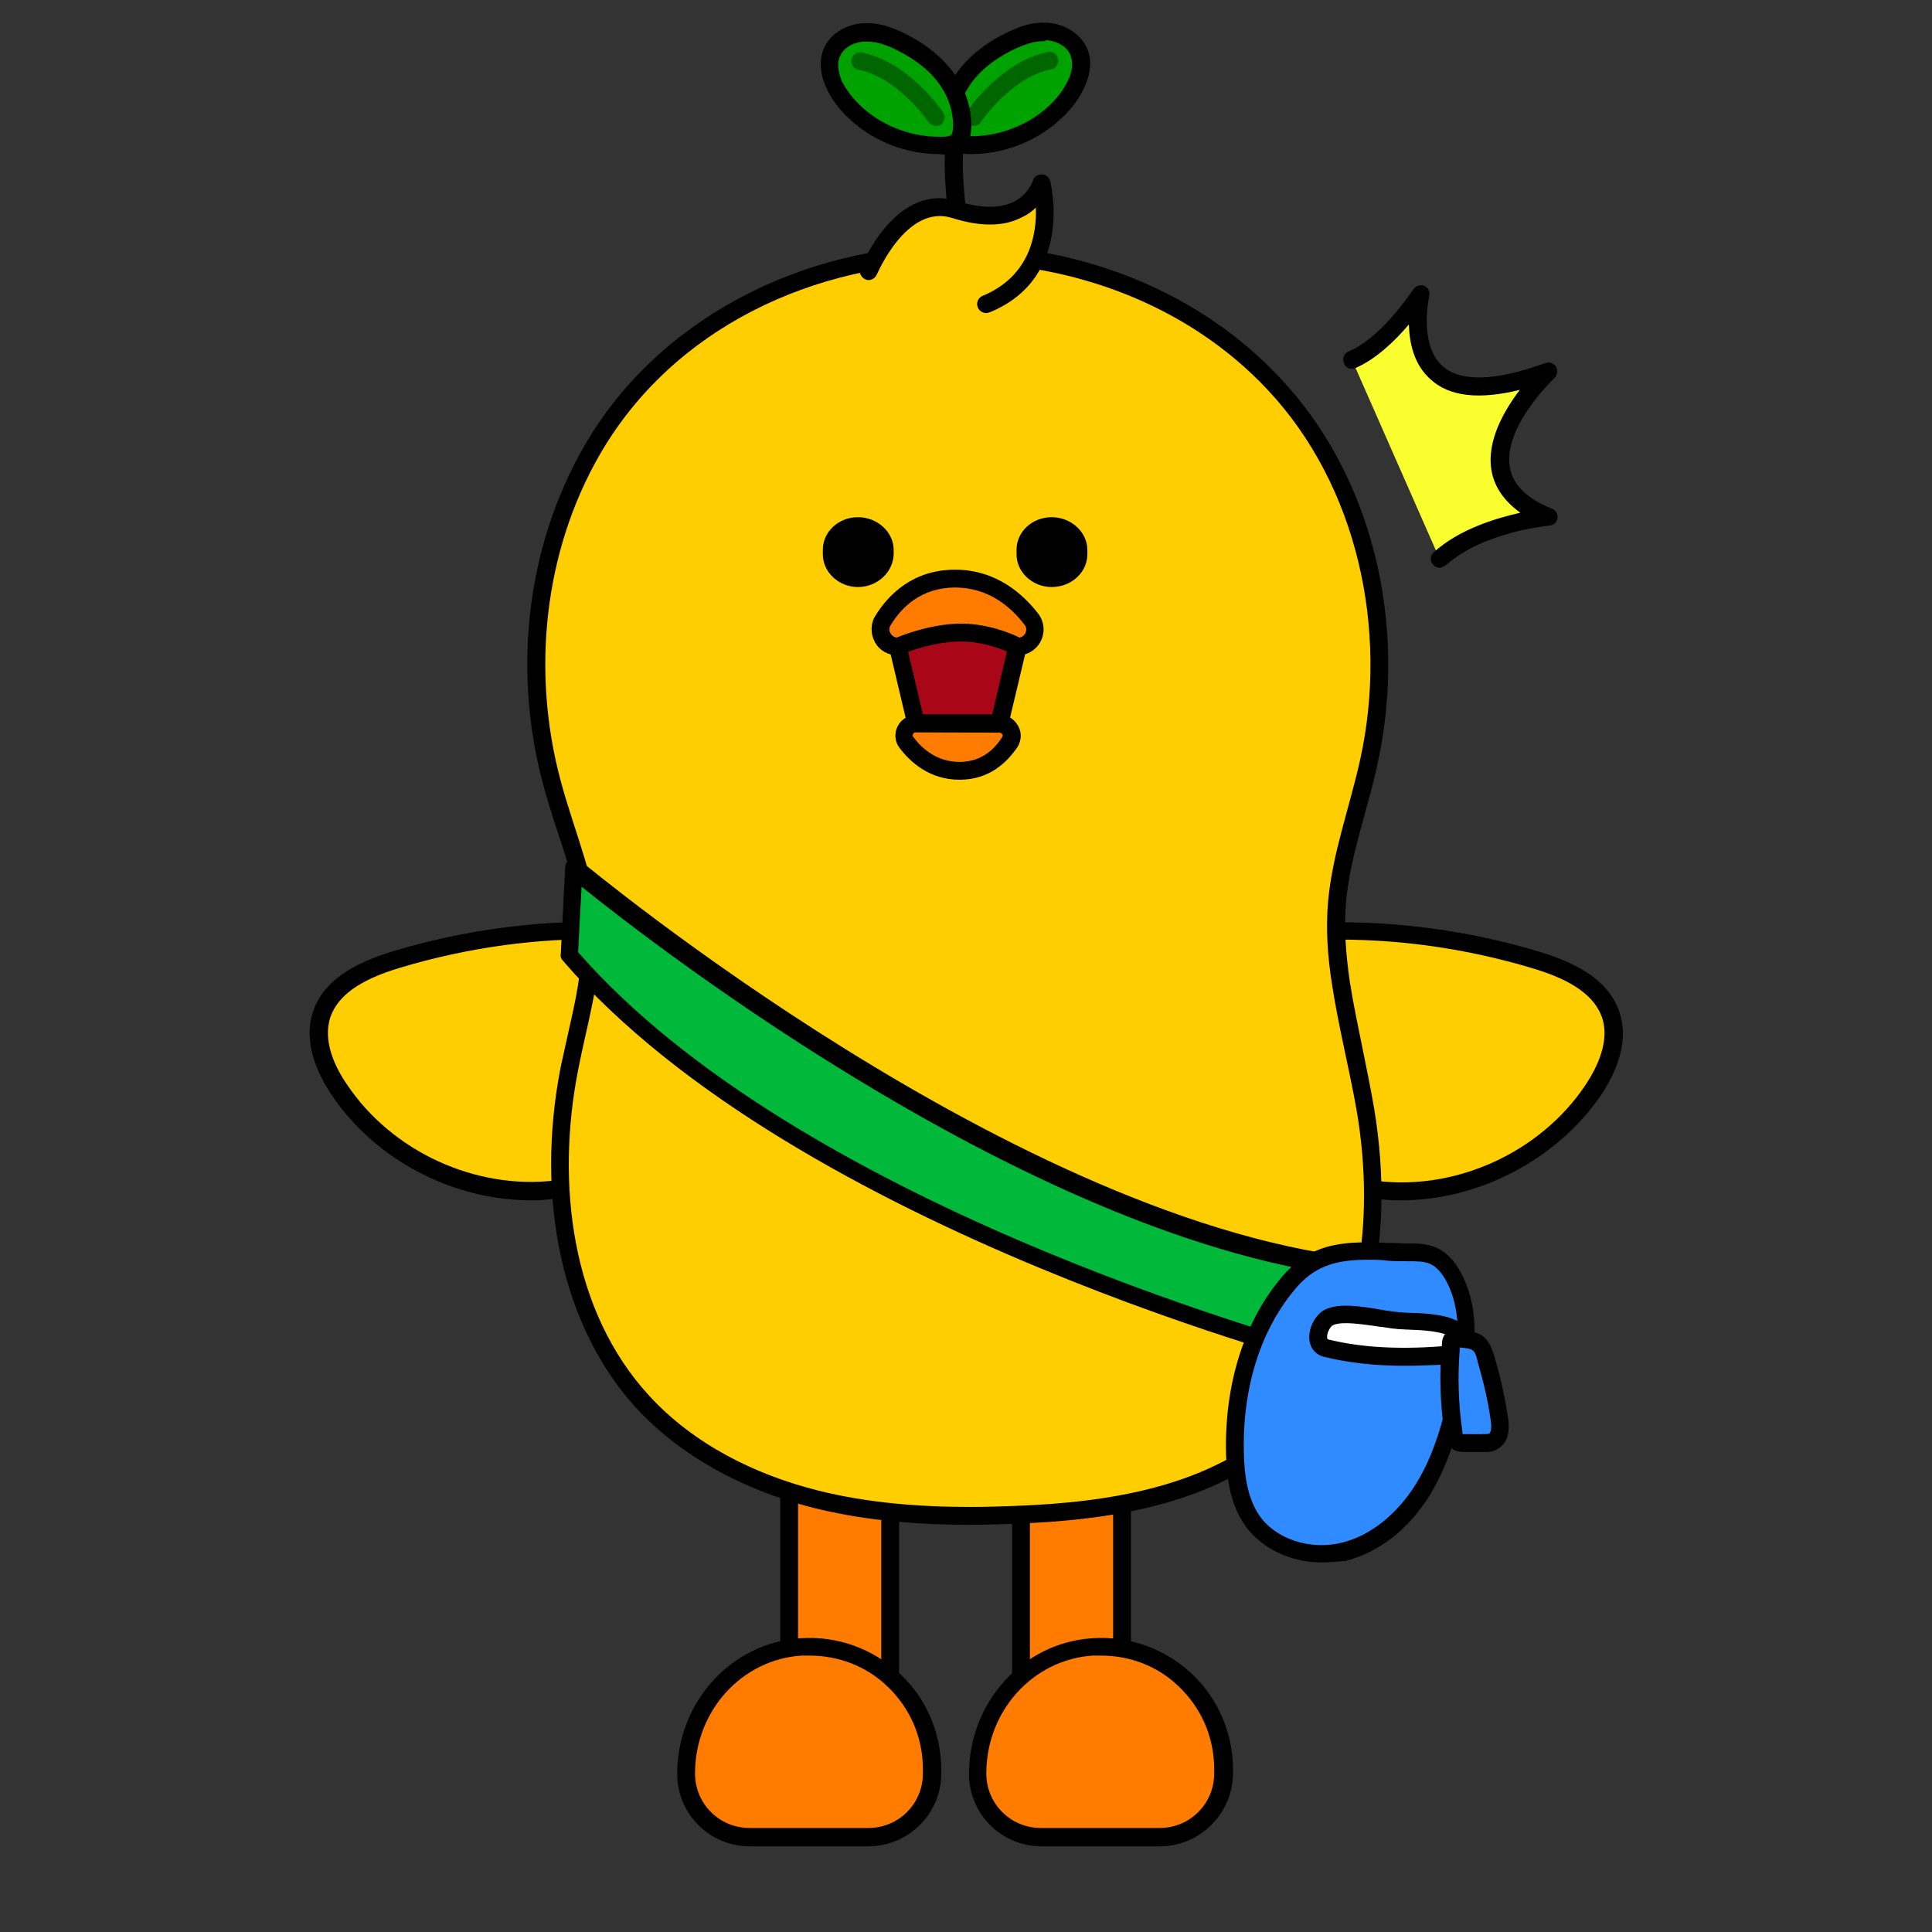 <?xml version="1.0" encoding="utf-8"?>
<!-- Generator: Adobe Illustrator 26.0.3, SVG Export Plug-In . SVG Version: 6.00 Build 0)  -->
<svg version="1.1" id="레이어_1" xmlns="http://www.w3.org/2000/svg" xmlns:xlink="http://www.w3.org/1999/xlink" x="0px"
	 y="0px" viewBox="0 0 390 390" style="enable-background:new 0 0 390 390;" xml:space="preserve">
<rect x="0" y="0" width="390" height="390" fill="#333333" stroke="none"/>
<style type="text/css">
	.st0{fill:#00A200;}
	.st1{fill:#006600;}
	.st2{fill:#FFCE00;}
	.st3{fill:#FF7C00;}
	.st4{fill:#00B839;}
	.st5{fill:#2F8BFF;}
	.st6{fill:#FFFFFF;}
	.st7{fill-rule:evenodd;clip-rule:evenodd;fill:#F9FF2E;}
	.st8{fill:#A90718;}
	.st9{fill-rule:evenodd;clip-rule:evenodd;}
</style>
<g>
	<g>
		<path class="st0" d="M212.5,23.1c2-1.8,3.7-3.9,4.8-6.3c0.8-1.9,1.2-4.2,0.5-6.1c-1-2.5-3.7-4-6.4-4.2s-5.3,0.8-7.7,2
			c-3.8,1.9-7.3,4.6-9.6,8.2c-1.6,2.6-2.6,5.6-2.6,8.7c0.1,3.1,1.1,4,4.1,4C201.7,29.5,207.9,27.2,212.5,23.1z"/>
		<path d="M196.1,31.1c-0.2,0-0.4,0-0.6,0c-4.1-0.1-5.8-1.8-5.9-5.8c-0.1-3.3,1-6.7,2.9-9.7c2.3-3.5,5.7-6.5,10.3-8.8
			c3.3-1.7,6-2.4,8.7-2.2c3.6,0.2,6.8,2.4,8,5.3c0.9,2.2,0.7,4.8-0.5,7.5c-1.1,2.5-2.8,4.8-5.2,6.9l0,0
			C208.9,28.7,202.5,31.1,196.1,31.1z M210.7,8.3c-1.8,0-3.8,0.6-6.3,1.8c-4,2-7,4.5-8.9,7.5c-1.5,2.4-2.3,5.1-2.3,7.6
			c0,2.1,0.2,2.2,2.4,2.3c5.7,0.1,11.5-2,15.8-5.8c2-1.8,3.4-3.7,4.3-5.7c0.5-1,1.1-3.1,0.4-4.8c-0.6-1.7-2.6-2.9-4.9-3.1
			C211,8.3,210.9,8.3,210.7,8.3z M212.5,23.1L212.5,23.1L212.5,23.1z"/>
	</g>
	<g>
		<path class="st1" d="M196.6,25.4c-0.3,0-0.7-0.1-1-0.3c-0.8-0.6-1-1.7-0.5-2.5c0.3-0.4,7-10.2,16.4-12.1c1-0.2,1.9,0.4,2.1,1.4
			c0.2,1-0.4,1.9-1.4,2.1c-8,1.6-14,10.4-14.1,10.5C197.8,25.1,197.2,25.4,196.6,25.4z"/>
	</g>
	<g>
		<path class="st0" d="M173,23.1c-2-1.8-3.7-3.9-4.8-6.3c-0.8-1.9-1.2-4.2-0.5-6.1c1-2.5,3.7-4,6.4-4.2s5.3,0.8,7.7,2
			c3.8,1.9,7.3,4.6,9.6,8.2c1.6,2.6,2.6,5.6,2.6,8.7c-0.1,3.1-1.1,4-4.1,4C183.9,29.5,177.6,27.2,173,23.1z"/>
		<path d="M189.5,31.1c-6.4,0-12.8-2.4-17.6-6.7l0,0c-2.4-2.1-4.1-4.4-5.2-6.9c-1.2-2.7-1.3-5.3-0.5-7.5c1.2-3,4.4-5.1,8-5.3
			c2.6-0.2,5.4,0.5,8.7,2.2c4.6,2.3,8,5.3,10.3,8.8c1.9,3,2.9,6.4,2.9,9.7c-0.1,4-1.8,5.7-5.9,5.8C189.9,31.1,189.7,31.1,189.5,31.1
			z M174.2,21.8c4.3,3.8,10,5.9,15.8,5.8c2.2,0,2.3-0.2,2.4-2.3c0-2.6-0.8-5.3-2.3-7.6c-1.9-3-4.9-5.5-8.9-7.5
			c-2.7-1.4-4.8-1.9-6.8-1.8c-1.9,0.1-4.1,1.1-4.9,3.1c-0.7,1.7,0,3.7,0.4,4.8C170.8,18.1,172.2,20,174.2,21.8L174.2,21.8z"/>
	</g>
	<g>
		<path class="st1" d="M188.9,25.4c-0.6,0-1.1-0.3-1.5-0.8c-0.1-0.1-6.2-9-14.1-10.5c-1-0.2-1.6-1.1-1.4-2.1c0.2-1,1.1-1.6,2.1-1.4
			c9.4,1.9,16.1,11.6,16.4,12.1c0.6,0.8,0.3,1.9-0.5,2.5C189.6,25.3,189.3,25.4,188.9,25.4z"/>
	</g>
	<g>
		<path class="st2" d="M194.1,49.4c0,0-2.4-14.1-1.3-20.7"/>
		<path d="M192.3,49.7c-0.1-0.6-2.4-14.4-1.3-21.3l3.6,0.5c-1,6.3,1.3,20,1.3,20.1L192.3,49.7z"/>
	</g>
</g>
<g>
	<g>
		<rect x="159.3" y="275.2" class="st3" width="20.4" height="87.1"/>
		<path d="M181.5,364.1h-24v-90.7h24V364.1z M161.1,360.5h16.8V277h-16.8V360.5z"/>
	</g>
	<g>
		<path class="st3" d="M188.2,357.2c0-14.3-12-25.7-26.5-24.8c-13.2,0.9-23.2,12.4-23.2,25.6l0,0c0,7.1,5.7,12.8,12.8,12.8h24
			c7.1,0,12.8-5.7,12.8-12.8L188.2,357.2L188.2,357.2z"/>
		<path d="M175.3,372.7h-24c-8.1,0-14.6-6.6-14.6-14.6c0-14.5,10.9-26.5,24.9-27.4c7.5-0.5,14.5,2.1,20,7.1c5.4,5,8.4,12.1,8.4,19.4
			v0.9C190,366.1,183.4,372.7,175.3,372.7z M163.4,334.2c-0.5,0-1,0-1.6,0c-12.1,0.8-21.5,11.2-21.5,23.8c0,6.1,4.9,11,11,11h24
			c6.1,0,11-4.9,11-11v-0.9c0-6.4-2.6-12.4-7.3-16.8C174.8,336.3,169.2,334.2,163.4,334.2z"/>
	</g>
</g>
<g>
	<g>
		<rect x="206.2" y="273.6" class="st3" width="20.4" height="87.4"/>
		<path d="M228.3,362.7h-24v-91h24V362.7z M207.9,359.1h16.8v-83.8h-16.8V359.1z"/>
	</g>
	<g>
		<path class="st3" d="M247,357.2c0-14.3-12-25.7-26.5-24.8c-13.2,0.9-23.2,12.4-23.2,25.6l0,0c0,7.1,5.7,12.8,12.8,12.8h24
			c7.1,0,12.8-5.7,12.8-12.8L247,357.2L247,357.2z"/>
		<path d="M234.2,372.7h-24c-8.1,0-14.6-6.6-14.6-14.6c0-14.5,10.9-26.5,24.9-27.4c7.5-0.5,14.6,2.1,20,7.1s8.4,12.1,8.4,19.4v0.9
			C248.8,366.1,242.2,372.7,234.2,372.7z M222.2,334.2c-0.5,0-1,0-1.6,0c-12.1,0.8-21.5,11.2-21.5,23.8c0,6.1,4.9,11,11,11h24
			c6.1,0,11-4.9,11-11v-0.9c0-6.4-2.6-12.4-7.3-16.8C233.6,336.3,228.1,334.2,222.2,334.2z"/>
	</g>
</g>
<g>
	<path class="st2" d="M138.4,192.5c-4.1-3.9-10.2-4.5-15.9-4.6c-14.4-0.3-28.8,1.7-42.6,5.9c-6.2,1.9-13,4.9-15.1,11.1
		c-1.7,5.1,0.5,10.8,3.6,15.3c9.4,14,26.9,22,43.6,20.1"/>
	<path d="M107.2,242.3c-15.7,0-31.4-8.1-40.2-21.2c-2.9-4.3-5.9-10.7-3.8-16.9c2.4-7.3,10.4-10.4,16.2-12.2
		c14-4.2,28.5-6.2,43.2-5.9c5.9,0.1,12.5,0.8,17.1,5.1c0.7,0.7,0.8,1.8,0.1,2.5s-1.8,0.8-2.5,0.1c-3.7-3.5-9.5-4.1-14.7-4.2
		c-14.2-0.3-28.4,1.7-42,5.8c-8,2.4-12.4,5.6-13.9,9.9c-1.6,4.8,0.9,10.1,3.4,13.7c9,13.4,25.8,21.2,41.9,19.3c1-0.1,1.9,0.6,2,1.6
		s-0.6,1.9-1.6,2C110.6,242.2,108.9,242.3,107.2,242.3z"/>
</g>
<g>
	<path class="st2" d="M251.6,192.5c4.1-3.9,10.2-4.5,15.9-4.6c14.4-0.3,28.8,1.7,42.6,5.9c6.2,1.9,13,4.9,15.1,11.1
		c1.7,5.1-0.5,10.8-3.6,15.3c-9.4,14-26.9,22-43.6,20.1"/>
	<path d="M282.8,242.3c-1.7,0-3.4-0.1-5.1-0.3c-1-0.1-1.7-1-1.6-2s1.1-1.7,2-1.6c16.1,1.9,32.9-5.9,41.9-19.3
		c2.4-3.6,5-8.9,3.4-13.7c-1.5-4.3-5.9-7.5-13.9-9.9c-13.6-4.1-27.8-6.1-42-5.8c-5.2,0.1-11,0.7-14.7,4.2c-0.7,0.7-1.9,0.6-2.5-0.1
		c-0.7-0.7-0.6-1.9,0.1-2.5c4.6-4.3,11.2-5,17.1-5.1c14.6-0.3,29.2,1.7,43.2,5.9c5.8,1.8,13.8,4.9,16.2,12.2
		c2.1,6.2-0.9,12.6-3.8,16.9C314.2,234.1,298.5,242.3,282.8,242.3z"/>
</g>
<g>
	<g>
		<path class="st2" d="M195.9,305.9c-12.1,0-22-1.1-31.1-3.3c-14.4-3.6-26.5-10.4-35-19.6c-14.5-15.7-20-40.9-14.8-67.3
			c0.4-2.3,1-4.5,1.5-6.8c1.5-6.4,3-13,2.8-19.6c-0.2-7.4-2.5-14.5-4.9-21.9c-1-3.1-2.1-6.4-3-9.7c-6.1-22.9-3.2-47.2,8.1-66.7
			c14.1-24.5,42.4-39.8,73.9-39.8c25,0,48.3,9.6,64,26.3c17.9,19,25.2,48.2,19.1,76.1c-0.7,3.4-1.7,6.8-2.6,10.1
			c-1.6,6-3.3,12.1-3.9,18.3c-0.4,4.9-0.2,10.1,0.8,16.4c0.7,4.5,1.7,9.2,2.6,13.7c0.8,3.9,1.7,7.9,2.3,11.9
			c4.5,26.8-1.3,50.2-15.8,64c-15.2,14.5-37.4,17-55.1,17.7C201.8,305.8,198.8,305.9,195.9,305.9z"/>
	</g>
	<g>
		<path d="M193.3,53c23.2,0,46.5,8.5,62.6,25.7c18.2,19.4,24.4,48.5,18.7,74.5c-2.1,9.6-5.6,18.9-6.5,28.7
			c-0.5,5.6-0.1,11.3,0.8,16.9c1.3,8.5,3.5,17,5,25.6c3.7,22,0.9,47-15.3,62.4c-14,13.3-34.6,16.5-53.9,17.2
			c-2.9,0.1-5.8,0.2-8.8,0.2c-10.3,0-20.7-0.8-30.7-3.3c-12.8-3.2-25.2-9.4-34.1-19.1c-15.8-17.1-18.9-42.9-14.4-65.8
			c1.7-8.9,4.5-17.7,4.3-26.7c-0.3-11-5.1-21.3-7.9-32c-5.8-21.8-3.3-45.9,7.9-65.4C135.8,66.1,164.5,53,193.3,53 M193.3,49.4
			c-32.1,0-61,15.6-75.4,40.7c-11.5,20-14.5,44.8-8.3,68.1c0.9,3.3,1.9,6.6,3,9.8c2.4,7.3,4.6,14.2,4.8,21.4
			c0.2,6.3-1.2,12.5-2.7,19.1c-0.5,2.3-1,4.5-1.5,6.8c-5.3,27,0.4,52.7,15.2,68.9c8.8,9.5,21.2,16.5,35.9,20.2
			c9.2,2.3,19.5,3.4,31.5,3.4c2.8,0,5.7-0.1,8.9-0.2c18-0.7,40.6-3.3,56.3-18.2c15-14.3,20.9-38.2,16.4-65.6c-0.7-4-1.5-8-2.3-11.9
			c-0.9-4.5-1.9-9.1-2.6-13.6c-0.9-6.2-1.2-11.2-0.8-16c0.5-6,2.1-11.8,3.8-18c0.9-3.3,1.9-6.8,2.6-10.2
			c6.2-28.5-1.3-58.3-19.6-77.7C242.5,59.2,218.7,49.4,193.3,49.4L193.3,49.4z"/>
	</g>
</g>
<g>
	<g>
		<path class="st4" d="M115.8,175.2c0,0,88.1,74.1,160.3,80.9c0,0-0.9,13.6-4.6,19c0,0-109.1-27.4-156.6-82.4L115.8,175.2z"/>
		<path d="M271.5,277c-0.1,0-0.3,0-0.4-0.1c-1.1-0.3-110.2-28.1-157.5-83c-0.3-0.3-0.5-0.8-0.4-1.3l0.9-17.6c0-0.7,0.5-1.3,1.1-1.6
			s1.4-0.2,1.9,0.3c0.9,0.7,88.5,73.8,159.3,80.5c1,0.1,1.7,0.9,1.6,1.9c0,0.6-1,14.2-4.9,19.9C272.6,276.7,272.1,277,271.5,277z
			 M116.7,192.2c44,50.4,141.5,77.6,153.9,81c2-4,3.1-11.2,3.5-15.3c-64.4-7-141.3-66.5-156.7-78.9L116.7,192.2z"/>
	</g>
	<g>
		<path class="st5" d="M284.4,252.6c1.7,0,3.4,0,4.9,0.7c1.9,0.8,3.3,2.6,4.3,4.4c3.7,7,2.6,15.5,0.9,23.2
			c-1.5,6.8-3.5,13.6-7.1,19.5c-3.7,5.9-9.2,10.9-16,12.6s-14.6-0.5-18.6-6.2c-2.6-3.8-3.3-8.6-3.5-13.3c-0.4-12.5,2.9-25.5,11.1-35
			C267.1,251,275.2,252.6,284.4,252.6z"/>
		<path d="M266.8,315.4c-6.2,0-12.2-2.8-15.5-7.5c-3.1-4.5-3.7-10-3.8-14.2c-0.4-14.3,3.7-27.2,11.5-36.2c6.1-7.1,13.4-6.9,21.1-6.6
			c1.4,0,2.7,0.1,4.1,0.1c1.6,0,3.7,0,5.6,0.8c2.1,0.9,3.8,2.6,5.2,5.3c4,7.6,2.8,16.6,1,24.5c-1.4,6.3-3.4,13.6-7.3,20.1
			c-4.3,7-10.4,11.7-17.1,13.4C270.2,315.2,268.5,315.4,266.8,315.4z M276.2,254.3c-5.6,0-10.3,0.8-14.4,5.5
			c-7.3,8.4-11.1,20.4-10.7,33.8c0.1,3.8,0.6,8.6,3.1,12.3c3.3,4.8,10.3,7.1,16.7,5.5c5.7-1.4,11.1-5.7,14.9-11.8
			c3.7-5.9,5.5-12.9,6.9-18.9c1.6-7.2,2.8-15.4-0.7-22c-1-1.9-2.2-3.1-3.4-3.6c-1.2-0.5-2.7-0.5-4.2-0.5l0,0c-1.4,0-2.9,0-4.2-0.1
			C278.8,254.3,277.5,254.3,276.2,254.3z"/>
	</g>
	<g>
		<path class="st6" d="M281.5,266.5c-3.8-0.4-10.1-2-13.1-0.6c-2.1,0.9-3.5,5.6-0.6,6.3c7.5,1.8,15.3,2,22.9,1.4
			c2.9-0.2,6.9-2.6,3.4-5c-2.7-2-8.5-1.8-11.7-2C282.1,266.6,281.8,266.5,281.5,266.5z"/>
		<path d="M283.5,275.7c-5.9,0-11.3-0.6-16.2-1.8c-1.7-0.4-2.8-1.7-3-3.5c-0.2-2.4,1.3-5.2,3.3-6.1c2.8-1.3,7.3-0.6,11.3,0.1
			c1,0.2,2,0.3,2.8,0.4l0.8,0.1c0.5,0,1.2,0.1,1.8,0.1c3.6,0.1,8.1,0.3,10.8,2.2c2.3,1.7,2.2,3.4,2,4.4c-0.6,2.3-3.7,3.8-6.3,3.9
			C288.3,275.6,285.9,275.7,283.5,275.7z M271.7,267.1c-1.1,0-2,0.1-2.6,0.4c-0.5,0.2-1.3,1.5-1.2,2.5c0,0.3,0.1,0.3,0.3,0.4
			c6.5,1.6,13.9,2,22.4,1.4c1.5-0.1,2.9-0.9,3.1-1.3c0,0.1-0.2-0.2-0.6-0.5c-1.8-1.3-6-1.5-8.8-1.6c-0.7,0-1.4-0.1-2-0.1
			c-0.3,0-0.6-0.1-1-0.1l0,0c-0.9-0.1-1.9-0.3-2.9-0.4C276.3,267.5,273.7,267.1,271.7,267.1z"/>
	</g>
	<g>
		<path class="st5" d="M294.4,270.1c-0.4,0-0.9-0.1-1.1,0.2c-0.2,0.2-0.3,0.6-0.3,0.9c-0.6,6-0.4,12,0.5,18c0.1,0.7,0.3,1.4,0.8,1.8
			c0.4,0.3,0.9,0.3,1.4,0.3c1.2,0,2.4,0,3.6,0c0.8,0,1.6,0,2.3-0.4c1.5-0.9,1.4-2.9,1.2-4.6c-0.6-3.9-1.4-7.8-2.5-11.6
			C299.1,270.9,298.5,270.6,294.4,270.1z"/>
		<path d="M299.5,293.1c-0.1,0-0.2,0-0.3,0h-3.6c-0.6,0-1.5,0-2.4-0.6c-1.3-0.8-1.5-2.4-1.6-3c-0.9-6.1-1.1-12.3-0.5-18.4
			c0-0.4,0.1-1.3,0.8-2c0.9-0.9,2.1-0.8,2.6-0.7l0,0c4.9,0.5,6,1.4,7.3,5.9c1.2,4,2,8,2.6,11.8c0.5,3.2-0.2,5.3-2.1,6.4
			C301.5,293.1,300.4,293.1,299.5,293.1z M294.7,272c-0.5,5.8-0.3,11.4,0.5,17c0,0.3,0.1,0.5,0.1,0.6c0-0.1,0.2-0.1,0.3-0.1h3.6
			c0.4,0,1.1,0,1.4-0.1c0.3-0.2,0.6-1,0.3-2.8c-0.5-3.7-1.4-7.5-2.5-11.3C297.7,272.4,297.6,272.3,294.7,272z"/>
	</g>
</g>
<g>
	<path class="st2" d="M175.4,54.8c0,0,6.4-15.9,17.4-12.4c14.5,4.7,17.5-5.4,17.5-5.4s4.8,17.8-11.1,24.4"/>
	<path d="M199.1,63.2c-0.7,0-1.4-0.4-1.7-1.1c-0.4-0.9,0-2,1-2.4c9.6-4,10.9-12.6,10.7-17.8c-0.7,0.7-1.6,1.4-2.7,1.9
		c-3.7,2-8.5,2-14.2,0.2c-9.2-2.9-15.1,11.3-15.2,11.4c-0.4,0.9-1.4,1.4-2.3,1c-0.9-0.4-1.4-1.4-1-2.3c0.3-0.7,7.2-17.4,19.6-13.5
		c4.7,1.5,8.6,1.5,11.4,0.1c2.9-1.5,3.8-4.1,3.8-4.2c0.2-0.8,1-1.3,1.8-1.3s1.5,0.6,1.7,1.3c0,0.2,5,19.4-12.1,26.5
		C199.6,63.1,199.3,63.2,199.1,63.2z"/>
</g>
<g>
	<path class="st7" d="M290.6,112.8c8.1-7.2,21.9-8.4,21.9-8.4c-21.9-9,0-29.4,0-29.4c-32.4,12-25.8-15.6-25.8-15.6
		s-6.6,10.2-13.8,13.2"/>
	<path d="M290.6,114.6c-0.5,0-1-0.2-1.3-0.6c-0.7-0.7-0.6-1.9,0.1-2.5c5.2-4.7,12.6-6.9,17.5-8c-3.2-2.3-5.2-5.1-5.8-8.4
		c-1.1-6,2.5-12.2,5.7-16.4c-8.1,2-14.2,1.4-18-2.1c-3.4-3-4.3-7.4-4.4-11.1c-2.7,3.2-6.6,7-10.8,8.8c-0.9,0.4-2,0-2.3-1
		c-0.4-0.9,0-2,1-2.4c6.6-2.7,12.9-12.4,13-12.5c0.5-0.7,1.4-1,2.2-0.7c0.8,0.3,1.2,1.2,1,2.1c0,0.1-2.2,9.7,2.7,14.1
		c3.7,3.3,10.8,3,20.7-0.6c0.8-0.3,1.7,0,2.2,0.7c0.4,0.7,0.3,1.7-0.3,2.3c-0.1,0.1-10.5,9.9-9,18.1c0.6,3.5,3.5,6.3,8.5,8.3
		c0.8,0.3,1.2,1.1,1.1,1.9s-0.8,1.4-1.6,1.5c-0.1,0-13.3,1.2-20.8,7.9C291.4,114.4,291,114.6,290.6,114.6z"/>
</g>
<g>
	<g>
		<path class="st3" d="M201.7,146c1.9,0,3.1,2.1,2.1,3.7c-1.7,2.7-4.8,5.9-10.1,5.9c-5.2,0-8.7-3.1-10.7-5.7c-1.2-1.6,0-3.9,1.9-3.9
			H201.7z"/>
		<path d="M193.7,157.4c-6,0-9.9-3.5-12.1-6.4c-1-1.3-1.1-3-0.4-4.4c0.7-1.4,2.2-2.3,3.8-2.3h16.8c1.6,0,2.9,0.8,3.7,2.2
			s0.7,2.9-0.1,4.3C203.4,153.7,199.9,157.4,193.7,157.4z M184.9,147.8c-0.3,0-0.5,0.2-0.6,0.4s-0.1,0.4,0.1,0.6
			c1.7,2.3,4.7,5,9.3,5c3.6,0,6.5-1.7,8.6-5c0.2-0.3,0.1-0.5,0-0.6s-0.2-0.3-0.5-0.3L184.9,147.8L184.9,147.8z"/>
	</g>
	<g>
		<polygon class="st8" points="181.2,130.5 184.9,146 201.7,146 205.4,130.5 195,123.7 		"/>
		<path d="M203.2,147.8h-19.7l-4.3-18.2l15.9-8l12.4,8.1L203.2,147.8z M186.3,144.2h14l3-12.9l-8.5-5.6l-11.5,5.8L186.3,144.2z"/>
	</g>
	<g>
		<path class="st3" d="M181.2,130.5c-2.7,0-4.4-3-3-5.3c2.4-3.9,6.8-8.5,14.5-8.5c7.5,0,12.5,4.4,15.4,8.2c1.7,2.3,0.1,5.5-2.8,5.5
			c0,0-5.7-3-12.1-2.8S181.2,130.5,181.2,130.5z"/>
		<path d="M205.4,132.3H205l-0.4-0.2c-0.1,0-5.4-2.8-11.2-2.6c-5.9,0.2-11.4,2.6-11.4,2.6l-0.4,0.2h-0.4c-1.9,0-3.7-1-4.6-2.7
			c-0.9-1.7-0.9-3.7,0.1-5.3c2.6-4.2,7.5-9.3,16.1-9.3c8.3,0,13.7,4.9,16.8,8.9c1.2,1.6,1.4,3.7,0.5,5.5
			C209.2,131.2,207.4,132.3,205.4,132.3z M192.8,118.6c-6.9,0-10.9,4.1-13,7.6c-0.5,0.8-0.2,1.4,0,1.7c0.1,0.2,0.5,0.7,1.2,0.8
			c1.5-0.6,6.6-2.6,12.3-2.8c5.8-0.2,10.9,2,12.5,2.8c0.7-0.1,1.1-0.7,1.2-0.9c0.1-0.3,0.4-1-0.2-1.7
			C204.2,122.7,199.7,118.6,192.8,118.6z"/>
	</g>
</g>
<g>
	<g>
		<g>
			<g>
				<g>
					<path class="st9" d="M212.3,118.5L212.3,118.5c-3.9,0-7.1-3-7.1-6.6V111c0-3.7,3.2-6.6,7.1-6.6c3.9,0,7.2,3,7.2,6.6v0.9
						C219.5,115.5,216.3,118.5,212.3,118.5"/>
				</g>
			</g>
			<g>
				<g>
					<path class="st9" d="M173.2,118.5L173.2,118.5c-3.9,0-7.1-3-7.1-6.6V111c0-3.7,3.2-6.6,7.1-6.6c3.9,0,7.2,3,7.2,6.6v0.9
						C180.3,115.5,177.1,118.5,173.2,118.5"/>
				</g>
			</g>
		</g>
	</g>
</g>
</svg>
